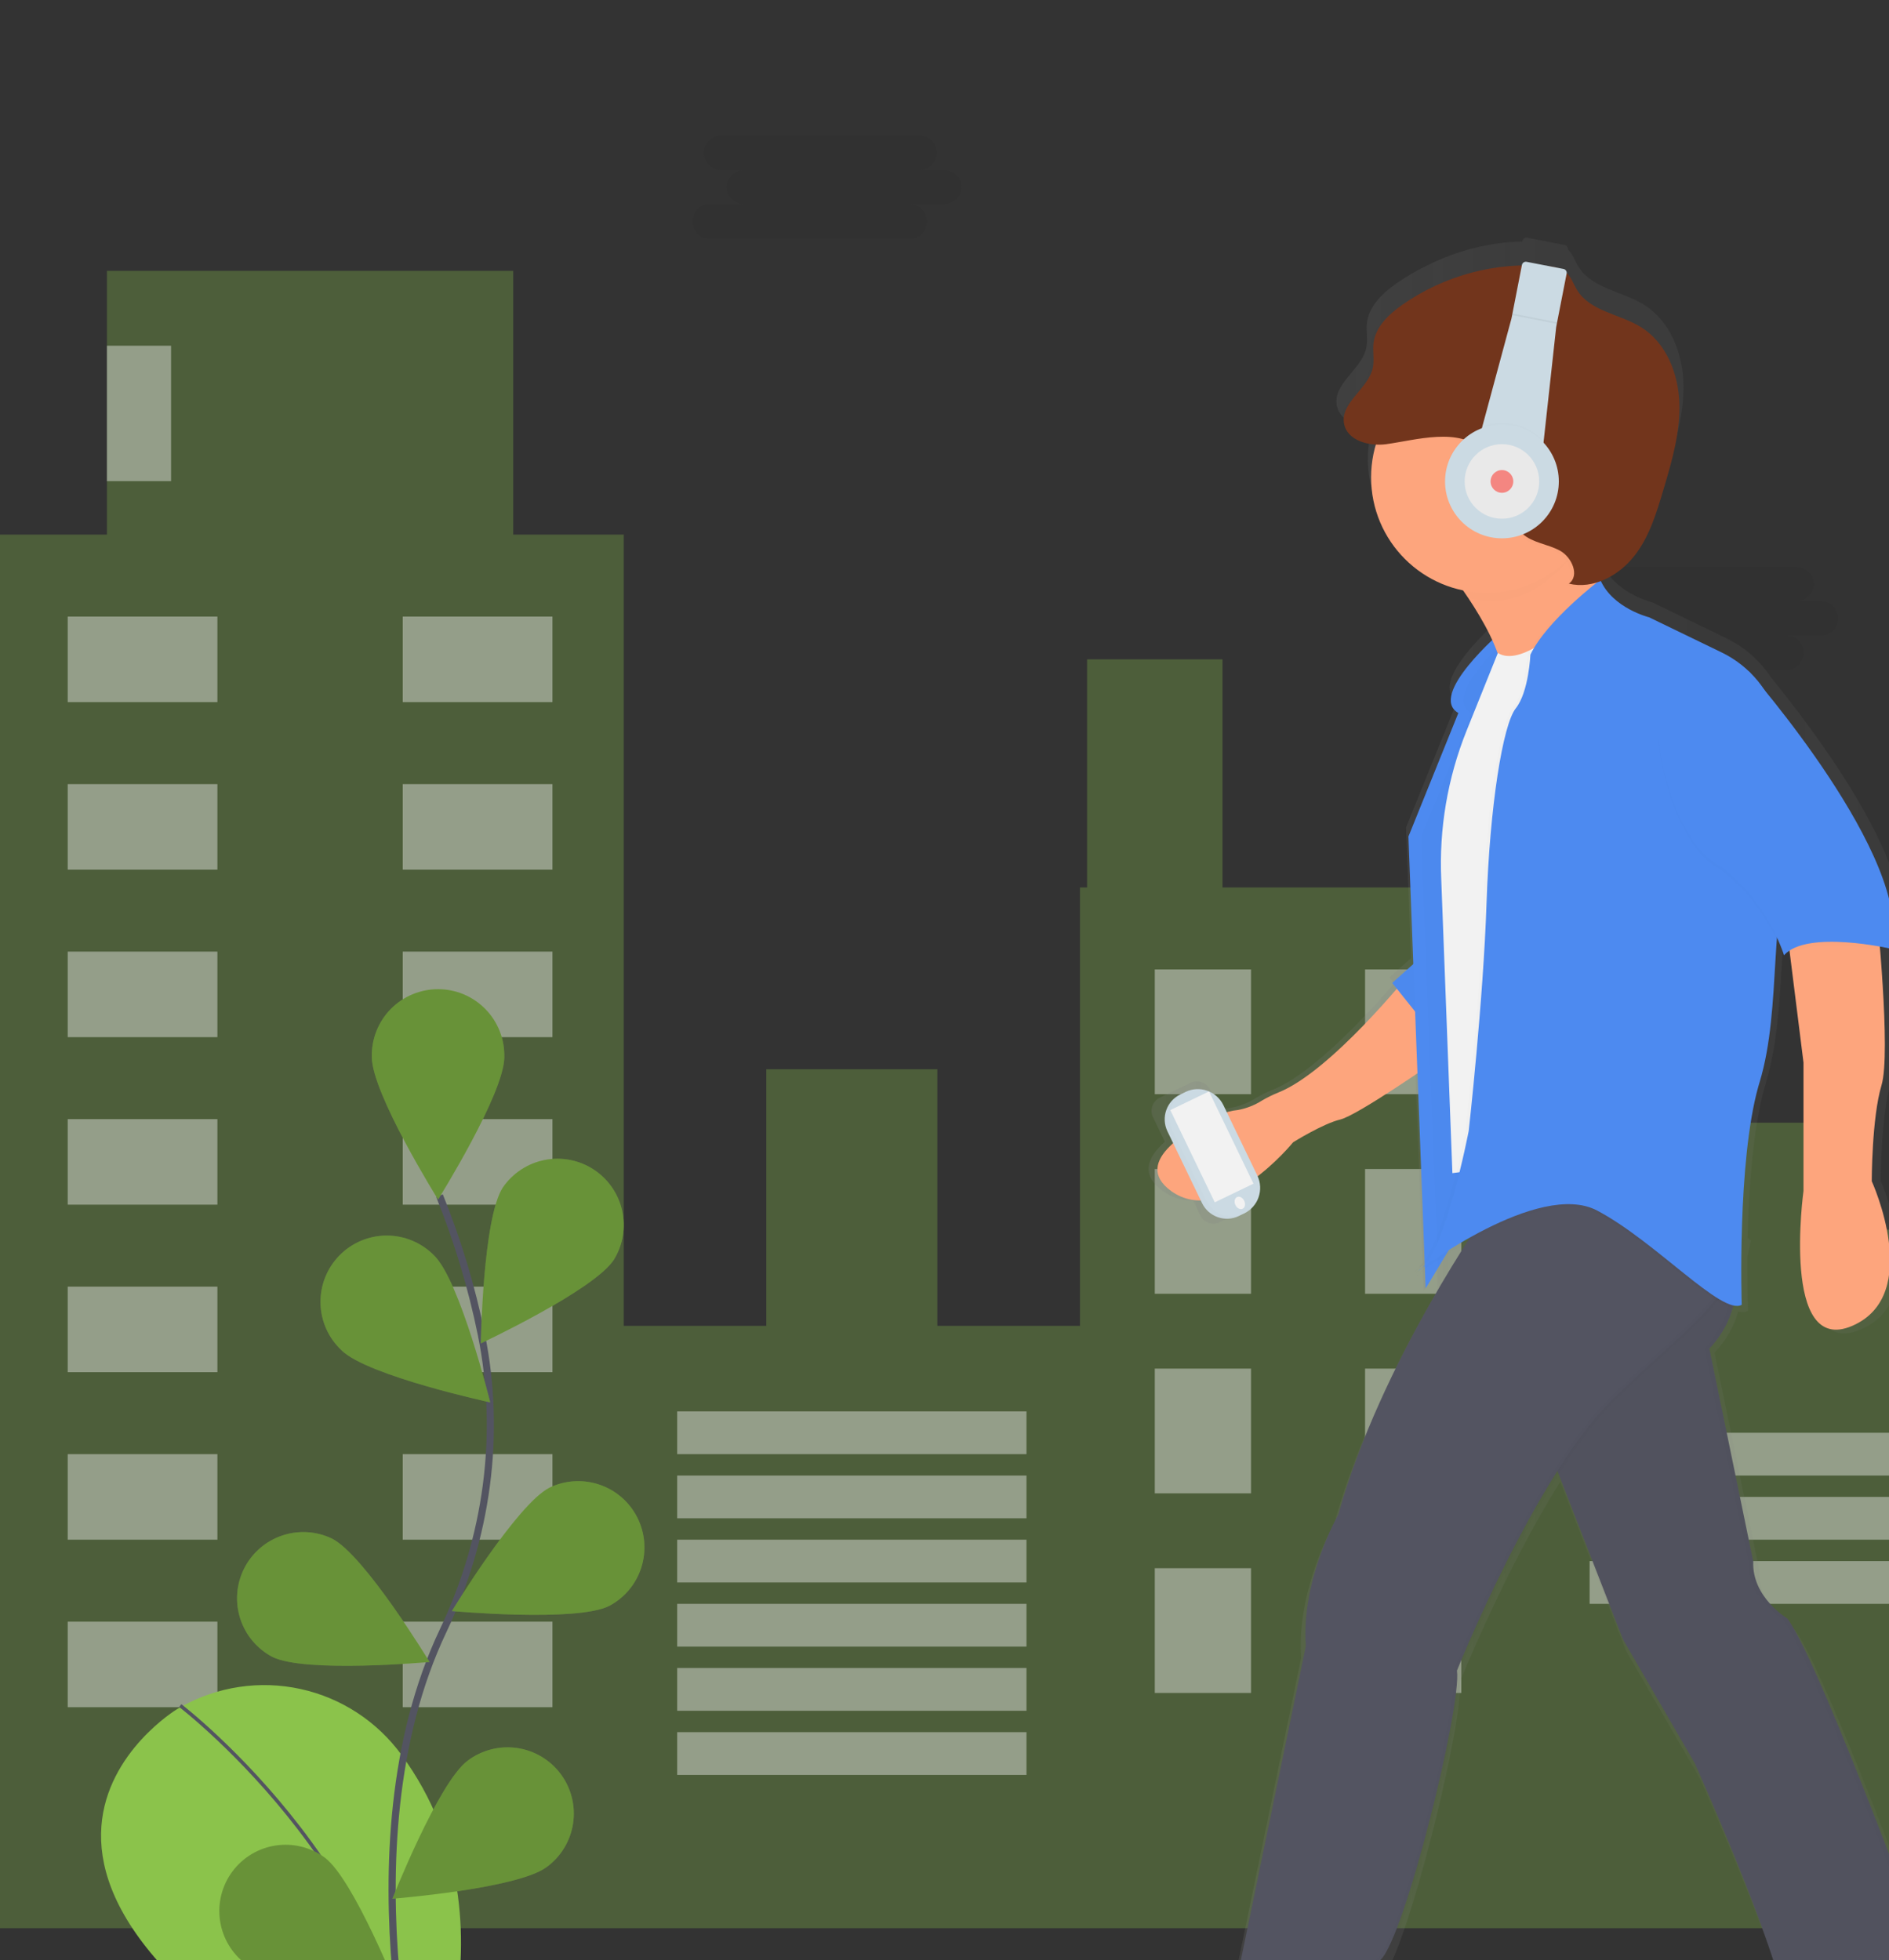 <svg width="530" height="550" viewBox="0 0 530 550" fill="none" xmlns="http://www.w3.org/2000/svg">
<rect x="0" y="0" width="530" height="550" fill="#333333" stroke="none"/>
<g clip-path="url(#clip0)">
<path opacity="0.1" d="M857.57 577.95C850.45 581.62 842.99 584.79 835.63 587.95C808.44 599.43 780.84 611.01 751.63 614.95C696.77 622.25 640.16 602.25 586.26 614.73C541.11 625.15 503.77 657.08 459.66 671.3C439.15 677.91 417.81 680.5 396.28 680.5H393.5C390.833 680.467 388.187 680.4 385.56 680.3C363.73 679.48 341.81 676.25 320.41 672.12C252.84 659.12 184.07 635.29 132.41 591.42C282.83 563.94 592.68 521.76 857.57 577.95Z" fill="#252223"/>
<path opacity="0.3" d="M910 249V185H872V249H827V150H794V76H767V0H711V76H684V150H652V61H634V16H623V61H559V345H510V315H480V345H431V249H343V185H305V249H303V372H263V300H215V372H175V150H144V76H30V150H0V541H175H303H431H559H652H827H955V249H910Z" fill="#8BC34B"/>
<path opacity="0.4" d="M61 173H19V197H61V173Z" fill="white"/>
<path opacity="0.4" d="M113 197H155V173H113V197Z" fill="white"/>
<path opacity="0.4" d="M61 220H19V244H61V220Z" fill="white"/>
<path opacity="0.4" d="M113 244H155V220H113V244Z" fill="white"/>
<path opacity="0.4" d="M61 267H19V291H61V267Z" fill="white"/>
<path opacity="0.4" d="M113 291H155V267H113V291Z" fill="white"/>
<path opacity="0.4" d="M61 314H19V338H61V314Z" fill="white"/>
<path opacity="0.4" d="M113 338H155V314H113V338Z" fill="white"/>
<path opacity="0.4" d="M61 361H19V385H61V361Z" fill="white"/>
<path opacity="0.4" d="M113 385H155V361H113V385Z" fill="white"/>
<path opacity="0.4" d="M61 408H19V432H61V408Z" fill="white"/>
<path opacity="0.4" d="M113 432H155V408H113V432Z" fill="white"/>
<path opacity="0.4" d="M61 455H19V479H61V455Z" fill="white"/>
<path opacity="0.4" d="M113 479H155V455H113V479Z" fill="white"/>
<path opacity="0.4" d="M288 396H190V408H288V396Z" fill="white"/>
<path opacity="0.4" d="M288 414H190V426H288V414Z" fill="white"/>
<path opacity="0.4" d="M288 432H190V444H288V432Z" fill="white"/>
<path opacity="0.4" d="M544 402H446V414H544V402Z" fill="white"/>
<path opacity="0.4" d="M544 420H446V432H544V420Z" fill="white"/>
<path opacity="0.4" d="M544 438H446V450H544V438Z" fill="white"/>
<path opacity="0.4" d="M288 450H190V462H288V450Z" fill="white"/>
<path opacity="0.4" d="M288 468H190V480H288V468Z" fill="white"/>
<path opacity="0.4" d="M288 486H190V498H288V486Z" fill="white"/>
<path opacity="0.4" d="M351 272H324V307H351V272Z" fill="white"/>
<path opacity="0.4" d="M383 307H410V272H383V307Z" fill="white"/>
<path opacity="0.4" d="M351 328H324V363H351V328Z" fill="white"/>
<path opacity="0.4" d="M383 363H410V328H383V363Z" fill="white"/>
<path opacity="0.4" d="M351 384H324V419H351V384Z" fill="white"/>
<path opacity="0.4" d="M383 419H410V384H383V419Z" fill="white"/>
<path opacity="0.4" d="M351 440H324V475H351V440Z" fill="white"/>
<path opacity="0.4" d="M383 475H410V440H383V475Z" fill="white"/>
<path opacity="0.4" d="M48 97H30V135H48V97Z" fill="white"/>
<path d="M49.67 479.55C49.67 479.55 -29.06 527.05 116.07 600.18C116.07 600.18 148.07 540.82 112.69 492.42C105.828 482.986 95.744 476.396 84.349 473.898C72.954 471.401 61.038 473.17 50.86 478.87L49.67 479.55Z" fill="#8BC34B"/>
<path d="M50.58 478.55C50.58 478.55 117.95 530.1 116.07 600.18" stroke="#535461" stroke-miterlimit="10"/>
<path d="M119.73 602.88C119.73 602.88 95.06 519.12 124.36 457.47C136.66 431.6 140.74 402.55 135.06 374.47C132.344 361.138 128.411 348.084 123.31 335.47" stroke="#535461" stroke-width="2" stroke-miterlimit="10"/>
<path d="M141.5 296.56C141.5 306.83 122.91 336.56 122.91 336.56C122.91 336.56 104.32 306.79 104.32 296.56C104.262 294.083 104.701 291.62 105.609 289.315C106.517 287.01 107.877 284.909 109.608 283.137C111.34 281.365 113.408 279.957 115.691 278.996C117.975 278.034 120.427 277.539 122.905 277.539C125.382 277.539 127.835 278.034 130.118 278.996C132.402 279.957 134.47 281.365 136.202 283.137C137.933 284.909 139.293 287.01 140.201 289.315C141.109 291.62 141.547 294.083 141.49 296.56H141.5Z" fill="#8BC34B"/>
<path d="M172.26 353.42C166.68 362.04 134.9 376.92 134.9 376.92C134.9 376.92 135.48 341.83 141.06 333.21C143.797 329.207 147.99 326.431 152.744 325.476C157.499 324.521 162.438 325.461 166.509 328.097C170.58 330.733 173.46 334.855 174.534 339.584C175.609 344.313 174.792 349.274 172.26 353.41V353.42Z" fill="#8BC34B"/>
<path d="M170.91 450.59C161.74 455.21 126.8 452.02 126.8 452.02C126.8 452.02 145.01 422.02 154.18 417.4C158.567 415.296 163.605 414.995 168.212 416.564C172.818 418.133 176.626 421.445 178.817 425.79C181.009 430.135 181.409 435.166 179.933 439.803C178.456 444.44 175.22 448.312 170.92 450.59H170.91Z" fill="#8BC34B"/>
<path d="M153.34 523.88C145.09 529.98 110.1 532.74 110.1 532.74C110.1 532.74 122.98 500.1 131.23 493.99C133.191 492.515 135.425 491.443 137.802 490.836C140.179 490.228 142.654 490.097 145.082 490.451C147.51 490.804 149.844 491.635 151.95 492.895C154.055 494.154 155.891 495.819 157.35 497.791C158.809 499.764 159.863 502.006 160.452 504.388C161.04 506.771 161.151 509.246 160.779 511.671C160.406 514.096 159.557 516.424 158.28 518.519C157.003 520.615 155.324 522.437 153.34 523.88Z" fill="#8BC34B"/>
<path d="M95.87 378.91C103.23 386.06 137.54 393.47 137.54 393.47C137.54 393.47 129.14 359.4 121.78 352.24C120.044 350.471 117.972 349.067 115.685 348.111C113.398 347.154 110.943 346.665 108.465 346.671C105.986 346.677 103.534 347.179 101.252 348.147C98.97 349.115 96.905 350.529 95.178 352.307C93.451 354.085 92.097 356.19 91.195 358.499C90.294 360.808 89.863 363.274 89.928 365.751C89.994 368.229 90.554 370.669 91.576 372.927C92.598 375.185 94.061 377.216 95.88 378.9L95.87 378.91Z" fill="#8BC34B"/>
<path d="M76.41 464.88C85.58 469.5 120.52 466.31 120.52 466.31C120.52 466.31 102.31 436.31 93.14 431.69C88.752 429.586 83.715 429.286 79.108 430.854C74.502 432.423 70.694 435.735 68.502 440.08C66.311 444.425 65.911 449.456 67.387 454.093C68.864 458.73 72.1 462.602 76.4 464.88H76.41Z" fill="#8BC34B"/>
<path d="M68.96 551.04C77.21 557.14 112.2 559.9 112.2 559.9C112.2 559.9 99.32 527.25 91.06 521.15C87.094 518.265 82.148 517.064 77.3 517.809C72.452 518.554 68.096 521.185 65.179 525.128C62.262 529.071 61.022 534.007 61.728 538.861C62.434 543.714 65.03 548.092 68.95 551.04H68.96Z" fill="#8BC34B"/>
<path opacity="0.25" d="M141.5 296.56C141.5 306.83 122.91 336.56 122.91 336.56C122.91 336.56 104.32 306.79 104.32 296.56C104.262 294.083 104.701 291.62 105.609 289.315C106.517 287.01 107.877 284.909 109.608 283.137C111.34 281.365 113.408 279.957 115.691 278.996C117.975 278.034 120.427 277.539 122.905 277.539C125.382 277.539 127.835 278.034 130.118 278.996C132.402 279.957 134.47 281.365 136.202 283.137C137.933 284.909 139.293 287.01 140.201 289.315C141.109 291.62 141.547 294.083 141.49 296.56H141.5Z" fill="black"/>
<path opacity="0.25" d="M172.26 353.42C166.68 362.04 134.9 376.92 134.9 376.92C134.9 376.92 135.48 341.83 141.06 333.21C143.797 329.207 147.99 326.431 152.744 325.476C157.499 324.521 162.438 325.461 166.509 328.097C170.58 330.733 173.46 334.855 174.534 339.584C175.609 344.313 174.792 349.274 172.26 353.41V353.42Z" fill="black"/>
<path opacity="0.25" d="M170.91 450.59C161.74 455.21 126.8 452.02 126.8 452.02C126.8 452.02 145.01 422.02 154.18 417.4C158.567 415.296 163.605 414.995 168.212 416.564C172.818 418.133 176.626 421.445 178.817 425.79C181.009 430.135 181.409 435.166 179.933 439.803C178.456 444.44 175.22 448.312 170.92 450.59H170.91Z" fill="black"/>
<path opacity="0.25" d="M153.34 523.88C145.09 529.98 110.1 532.74 110.1 532.74C110.1 532.74 122.98 500.1 131.23 493.99C133.191 492.515 135.425 491.443 137.802 490.836C140.179 490.228 142.654 490.097 145.082 490.451C147.51 490.804 149.844 491.635 151.95 492.895C154.055 494.154 155.891 495.819 157.35 497.791C158.809 499.764 159.863 502.006 160.452 504.388C161.04 506.771 161.151 509.246 160.779 511.671C160.406 514.096 159.557 516.424 158.28 518.519C157.003 520.615 155.324 522.437 153.34 523.88Z" fill="black"/>
<path opacity="0.25" d="M95.87 378.91C103.23 386.06 137.54 393.47 137.54 393.47C137.54 393.47 129.14 359.4 121.78 352.24C120.044 350.471 117.972 349.067 115.685 348.111C113.398 347.154 110.943 346.665 108.465 346.671C105.986 346.677 103.534 347.179 101.252 348.147C98.97 349.115 96.905 350.529 95.178 352.307C93.451 354.085 92.097 356.19 91.195 358.499C90.294 360.808 89.863 363.274 89.928 365.751C89.994 368.229 90.554 370.669 91.576 372.927C92.598 375.185 94.061 377.216 95.88 378.9L95.87 378.91Z" fill="black"/>
<path opacity="0.25" d="M76.41 464.88C85.58 469.5 120.52 466.31 120.52 466.31C120.52 466.31 102.31 436.31 93.14 431.69C88.752 429.586 83.715 429.286 79.108 430.854C74.502 432.423 70.694 435.735 68.502 440.08C66.311 444.425 65.911 449.456 67.387 454.093C68.864 458.73 72.1 462.602 76.4 464.88H76.41Z" fill="black"/>
<path opacity="0.25" d="M68.96 551.04C77.21 557.14 112.2 559.9 112.2 559.9C112.2 559.9 99.32 527.25 91.06 521.15C87.094 518.265 82.148 517.064 77.3 517.809C72.452 518.554 68.096 521.185 65.179 525.128C62.262 529.071 61.022 534.007 61.728 538.861C62.434 543.714 65.03 548.092 68.95 551.04H68.96Z" fill="black"/>
<path opacity="0.1" d="M264.68 47.68H257.8C258.451 47.71 259.101 47.607 259.711 47.378C260.321 47.15 260.878 46.8 261.349 46.35C261.82 45.9 262.195 45.359 262.451 44.76C262.707 44.161 262.839 43.516 262.839 42.865C262.839 42.214 262.707 41.569 262.451 40.97C262.195 40.371 261.82 39.83 261.349 39.38C260.878 38.93 260.321 38.58 259.711 38.351C259.101 38.123 258.451 38.02 257.8 38.05H202.07C200.831 38.106 199.661 38.638 198.804 39.535C197.947 40.432 197.469 41.625 197.469 42.865C197.469 44.105 197.947 45.298 198.804 46.195C199.661 47.092 200.831 47.623 202.07 47.68H208.95C208.299 47.65 207.649 47.753 207.039 47.981C206.429 48.21 205.872 48.56 205.401 49.01C204.929 49.46 204.555 50.001 204.298 50.6C204.042 51.199 203.91 51.843 203.91 52.495C203.91 53.146 204.042 53.791 204.298 54.39C204.555 54.989 204.929 55.53 205.401 55.98C205.872 56.43 206.429 56.78 207.039 57.008C207.649 57.237 208.299 57.34 208.95 57.31H199.32C198.669 57.28 198.019 57.383 197.409 57.611C196.799 57.84 196.242 58.19 195.771 58.64C195.299 59.09 194.925 59.631 194.668 60.23C194.412 60.829 194.28 61.474 194.28 62.125C194.28 62.776 194.412 63.421 194.668 64.02C194.925 64.619 195.299 65.16 195.771 65.61C196.242 66.06 196.799 66.41 197.409 66.638C198.019 66.867 198.669 66.97 199.32 66.94H255.05C255.701 66.97 256.351 66.867 256.961 66.638C257.571 66.41 258.128 66.06 258.599 65.61C259.07 65.16 259.445 64.619 259.701 64.02C259.957 63.421 260.089 62.776 260.089 62.125C260.089 61.474 259.957 60.829 259.701 60.23C259.445 59.631 259.07 59.09 258.599 58.64C258.128 58.19 257.571 57.84 256.961 57.611C256.351 57.383 255.701 57.28 255.05 57.31H264.68C265.331 57.34 265.981 57.237 266.591 57.008C267.201 56.78 267.758 56.43 268.229 55.98C268.7 55.53 269.075 54.989 269.331 54.39C269.587 53.791 269.719 53.146 269.719 52.495C269.719 51.843 269.587 51.199 269.331 50.6C269.075 50.001 268.7 49.46 268.229 49.01C267.758 48.56 267.201 48.21 266.591 47.981C265.981 47.753 265.331 47.65 264.68 47.68Z" fill="#252223"/>
<path opacity="0.1" d="M510.68 168.68H503.8C504.451 168.71 505.101 168.607 505.711 168.378C506.321 168.15 506.878 167.8 507.349 167.35C507.82 166.9 508.195 166.359 508.451 165.76C508.707 165.161 508.839 164.516 508.839 163.865C508.839 163.213 508.707 162.569 508.451 161.97C508.195 161.371 507.82 160.83 507.349 160.38C506.878 159.93 506.321 159.58 505.711 159.351C505.101 159.123 504.451 159.02 503.8 159.05H448.07C446.831 159.106 445.661 159.638 444.804 160.535C443.947 161.432 443.469 162.625 443.469 163.865C443.469 165.105 443.947 166.298 444.804 167.195C445.661 168.091 446.831 168.623 448.07 168.68H454.95C454.299 168.65 453.649 168.753 453.039 168.981C452.429 169.21 451.872 169.56 451.401 170.01C450.929 170.46 450.555 171.001 450.298 171.6C450.042 172.199 449.91 172.843 449.91 173.495C449.91 174.146 450.042 174.791 450.298 175.39C450.555 175.989 450.929 176.53 451.401 176.98C451.872 177.43 452.429 177.78 453.039 178.008C453.649 178.237 454.299 178.34 454.95 178.31H445.32C444.669 178.28 444.019 178.383 443.409 178.611C442.799 178.84 442.242 179.19 441.771 179.64C441.299 180.09 440.925 180.631 440.668 181.23C440.412 181.829 440.28 182.473 440.28 183.125C440.28 183.776 440.412 184.421 440.668 185.02C440.925 185.619 441.299 186.16 441.771 186.61C442.242 187.06 442.799 187.41 443.409 187.638C444.019 187.867 444.669 187.97 445.32 187.94H501.05C501.701 187.97 502.351 187.867 502.961 187.638C503.571 187.41 504.128 187.06 504.599 186.61C505.07 186.16 505.445 185.619 505.701 185.02C505.957 184.421 506.089 183.776 506.089 183.125C506.089 182.473 505.957 181.829 505.701 181.23C505.445 180.631 505.07 180.09 504.599 179.64C504.128 179.19 503.571 178.84 502.961 178.611C502.351 178.383 501.701 178.28 501.05 178.31H510.68C511.331 178.34 511.981 178.237 512.591 178.008C513.201 177.78 513.758 177.43 514.229 176.98C514.7 176.53 515.075 175.989 515.331 175.39C515.587 174.791 515.719 174.146 515.719 173.495C515.719 172.843 515.587 172.199 515.331 171.6C515.075 171.001 514.7 170.46 514.229 170.01C513.758 169.56 513.201 169.21 512.591 168.981C511.981 168.753 511.331 168.65 510.68 168.68Z" fill="#252223"/>
<path d="M548.2 566.68H548.42C548.42 566.68 513.33 470.25 503.5 457.18C503.5 457.18 493.21 451.1 493.68 440.81L481.05 379.53C481.05 379.53 481.24 379.34 481.56 378.99L481.83 378.69L482.14 378.33C483.824 376.33 485.233 374.114 486.33 371.74L486.53 371.28C487 370.205 487.394 369.099 487.71 367.97C488.145 368.126 488.607 368.194 489.069 368.17C489.531 368.146 489.983 368.03 490.4 367.83C490.4 367.83 490.4 367.5 490.4 366.91C490.4 366.91 490.28 363.28 490.27 357.6C490.27 356.02 490.27 354.3 490.27 352.47C490.66 351.06 490.99 349.58 491.27 348L490.76 347.76V347.53L490.33 347.33C490.68 333.88 491.82 316.69 495.11 304.98C495.223 304.567 495.343 304.157 495.47 303.75C499.36 290.96 499.47 275.35 500.47 262.15C501.246 263.808 501.914 265.515 502.47 267.26C502.963 266.706 503.532 266.224 504.16 265.83L508.08 297.2V334.2C508.08 334.2 501.53 381.92 522.08 373.03C542.63 364.14 527.69 331.39 527.69 331.39C527.69 331.39 527.69 313.15 530.5 303.79C532.35 297.63 531.16 277.71 530.12 264.79C532.12 265.14 533.3 265.42 533.3 265.42C533.755 263.545 533.96 261.619 533.91 259.69C534.34 238.12 507.74 203.37 496.91 190.11C493.824 185.376 489.506 181.574 484.42 179.11L463.61 169.03C463.61 169.03 453.78 166.63 449.95 159.03C449.95 158.9 449.88 158.77 449.85 158.64C450.283 158.447 450.71 158.237 451.13 158.01C454.308 156.481 457.092 154.244 459.27 151.47C463.7 145.84 465.82 138.79 467.84 131.92C470.22 123.84 472.62 115.59 472.3 107.17C471.98 98.75 468.44 90 461.3 85.53C455.2 81.71 446.69 80.99 442.9 74.87C441.9 73.22 441.26 71.26 439.9 69.93C439.915 69.656 439.83 69.385 439.661 69.168C439.492 68.951 439.25 68.803 438.98 68.75L428.5 66.69C428.353 66.661 428.201 66.661 428.054 66.691C427.907 66.72 427.768 66.778 427.643 66.862C427.519 66.946 427.412 67.053 427.329 67.178C427.246 67.303 427.189 67.443 427.16 67.59V67.74C417.788 68 408.59 70.336 400.23 74.58C397.26 76.015 394.411 77.687 391.71 79.58C387.86 82.3 384.07 85.91 383.52 90.58C383.25 92.91 383.81 95.3 383.34 97.58C382.07 103.69 373.88 107.67 375.08 113.8C375.89 117.96 380.6 119.75 385.01 119.8C383.783 124.186 383.471 128.777 384.093 133.288C384.714 137.799 386.257 142.135 388.625 146.025C390.993 149.915 394.136 153.276 397.857 155.9C401.579 158.525 405.801 160.356 410.26 161.28C413.468 165.795 416.278 170.58 418.66 175.58C413.27 180.7 401.98 192.58 408.9 196.58L394.5 232.16L395.9 268.83L389.83 274.25L391.16 275.91C384.36 283.83 368.62 301.14 357.11 305.75C355.453 306.415 353.849 307.204 352.31 308.11C350.208 309.445 347.869 310.361 345.42 310.81C344.351 310.927 343.294 311.134 342.26 311.43L339.51 305.73C339.276 305.245 338.948 304.81 338.546 304.451C338.144 304.092 337.675 303.816 337.166 303.639C336.657 303.461 336.118 303.386 335.58 303.417C335.042 303.448 334.515 303.585 334.03 303.82L332.34 304.63L328.34 306.56L326.67 307.37L325.41 307.98C324.432 308.453 323.681 309.294 323.323 310.32C322.965 311.346 323.029 312.471 323.5 313.45L326.83 320.35C322.1 324.52 319.78 329.5 326.23 334.14C328.707 335.953 331.711 336.902 334.78 336.84L336.78 341.03C337.014 341.516 337.342 341.95 337.744 342.309C338.146 342.668 338.615 342.944 339.124 343.121C339.633 343.299 340.172 343.374 340.71 343.343C341.248 343.312 341.775 343.175 342.26 342.94L345.19 341.52L350.87 338.78C351.356 338.546 351.79 338.219 352.149 337.816C352.508 337.414 352.784 336.945 352.961 336.436C353.139 335.927 353.214 335.388 353.183 334.85C353.152 334.312 353.015 333.785 352.78 333.3L351.12 329.85C354.836 326.962 358.242 323.695 361.28 320.1C361.28 320.1 369.82 314.75 374.85 313.55C378.18 312.76 389.85 305.09 397.09 300.23L399.15 354.23C398.696 354.932 398.166 355.583 397.57 356.17L399.18 355.03V355.43C398.964 355.69 398.734 355.937 398.49 356.17L399.19 355.67V356.32C398.962 356.594 398.719 356.855 398.46 357.1L399.2 356.58L399.5 362.25L403.02 356.41L403.24 362.25L404.06 360.89C394.18 377.68 381.31 402.4 374.43 427.27C374.43 427.27 363.67 445.98 365.07 465.16L345.42 560.16L345.8 560.3C339.4 564.92 325.91 573.39 312.68 573.73C312.68 573.73 280.87 572.79 289.76 579.81C298.65 586.83 377.71 597.12 377.71 597.12L380.71 573.47L381.41 573.73C381.41 573.73 381.41 573.6 381.41 573.36L382.41 573.73C382.41 573.73 380.5 561.97 387.5 555.42C394.5 548.87 410.89 482.42 409.5 472.15C409.5 472.15 422.06 440.76 437.78 415.73L456.26 463.25L476.84 498.8C476.84 498.8 504.22 559.68 503.34 573.24C497.59 580.24 487.34 591.24 479.65 590.95C479.65 590.95 448.31 597.03 469.83 602.65C491.35 608.27 554.5 587.25 554.5 587.25L548.2 566.68ZM411.2 349.02L411.39 348.91C410.39 350.42 409.39 352.09 408.25 353.91L411.2 349.02Z" fill="url(#paint0_linear)"/>
<path d="M397.57 356.19C396.8 356.75 396.38 357.06 396.38 357.06C396.817 356.829 397.218 356.536 397.57 356.19Z" fill="url(#paint1_linear)"/>
<path d="M398.5 357.13C397.73 357.69 397.31 358 397.31 358C397.747 357.769 398.148 357.476 398.5 357.13Z" fill="url(#paint2_linear)"/>
<path d="M398.5 356.19C397.73 356.75 397.31 357.06 397.31 357.06C397.747 356.829 398.148 356.536 398.5 356.19Z" fill="url(#paint3_linear)"/>
<path d="M432.12 400.25L455.38 460L475.5 494.71C475.5 494.71 503.09 556.05 501.27 567.91L545.27 560.84C545.27 560.84 511.06 466.84 501.49 454.12C501.49 454.12 491.49 448.19 491.91 438.12L479.6 378.37C479.6 378.37 491.6 366.81 484.88 352.37C484.54 351.63 484.147 350.883 483.7 350.13C474.5 334.62 439.88 343.25 439.88 343.25L432.12 400.25Z" fill="#535461"/>
<path opacity="0.03" d="M432.12 400.25L455.38 460L475.5 494.71C475.5 494.71 503.09 556.05 501.27 567.91L545.27 560.84C545.27 560.84 511.06 466.84 501.49 454.12C501.49 454.12 491.49 448.19 491.91 438.12L479.6 378.37C479.6 378.37 491.6 366.81 484.88 352.37C484.54 351.63 484.147 350.883 483.7 350.13C474.5 334.62 439.88 343.25 439.88 343.25L432.12 400.25Z" fill="black"/>
<g opacity="0.1">
<path opacity="0.1" d="M501.45 454.12C501.45 454.12 491.45 448.19 491.87 438.12L479.56 378.37C479.56 378.37 491.56 366.81 484.84 352.37C484.5 351.63 484.107 350.883 483.66 350.13C479.24 342.61 468.8 340.77 459.23 340.88C468.41 340.96 478.07 342.97 482.29 350.13C482.737 350.883 483.13 351.63 483.47 352.37C490.16 366.85 478.19 378.37 478.19 378.37L490.5 438.15C490.04 448.15 500.08 454.15 500.08 454.15C509.66 466.92 543.86 560.87 543.86 560.87L501.24 567.72C501.24 567.79 501.24 567.87 501.24 567.94L545.24 560.87C545.24 560.87 511.03 466.89 501.45 454.12Z" fill="black"/>
</g>
<g opacity="0.1">
<path opacity="0.1" d="M418.44 339.64C418.44 339.64 388.34 382.06 376.44 424.93C376.44 424.93 365.95 443.17 367.32 461.87L348.2 554.46L383.32 567.69C383.32 567.69 381.5 556.29 388.32 549.9C395.14 543.51 411.12 478.75 409.76 468.72C409.76 468.72 431.65 413.99 453.54 392.55C475.43 371.11 486.33 366.17 489.54 347.66C489.56 347.66 438.05 322.76 418.44 339.64Z" fill="black"/>
</g>
<path d="M417.5 339.64C417.5 339.64 387.4 382.06 375.5 424.93C375.5 424.93 365.01 443.17 366.38 461.87L347.22 554.46L382.34 567.69C382.34 567.69 380.52 556.29 387.34 549.9C394.16 543.51 410.14 478.75 408.78 468.72C408.78 468.72 430.67 413.99 452.56 392.55C474.45 371.11 485.35 366.17 488.56 347.66C488.65 347.66 437.14 322.76 417.5 339.64Z" fill="#535461"/>
<g opacity="0.1">
<path opacity="0.1" d="M436.97 333.32C459.58 333.59 487.74 347.2 487.74 347.2C484.52 365.71 473.63 370.65 451.74 392.09C429.85 413.53 407.95 468.25 407.95 468.25C409.32 478.25 393.36 543.05 386.51 549.43C380.51 554.99 381.17 564.34 381.42 566.68L382.86 567.22C382.86 567.22 381.04 555.82 387.86 549.43C394.68 543.04 410.69 478.25 409.32 468.25C409.32 468.25 431.21 413.52 453.1 392.08C474.99 370.64 485.89 365.7 489.1 347.19C489.11 347.25 459.79 333.04 436.97 333.32Z" fill="black"/>
</g>
<path d="M395.18 273.51C395.18 273.51 373.41 300.62 358.72 306.51C357.105 307.158 355.54 307.927 354.04 308.81C351.99 310.11 349.708 311.003 347.32 311.44C345.563 311.611 343.844 312.063 342.23 312.78C334.59 316.3 316.97 325.78 328.6 334.18C343.19 344.67 362.81 320.5 362.81 320.5C362.81 320.5 371.14 315.28 376.04 314.11C380.94 312.94 403.39 297.25 403.39 297.25L395.18 273.51Z" fill="#FDA57D"/>
<path d="M399.28 268.03L390.62 275.79L403.39 291.75L399.28 268.03Z" fill="#4D8AF0"/>
<g opacity="0.1">
<path opacity="0.1" d="M399.28 268.03L390.62 275.79L403.39 291.75L399.28 268.03Z" fill="black"/>
</g>
<path d="M421.24 177.25C421.24 177.25 400.48 195.04 409.17 200.05L395.17 234.71L400 361.5L419.79 328.66L406.27 257.51C406.27 257.51 402.41 215.09 413.51 205.06L424.13 184.06L421.24 177.25Z" fill="#4D8AF0"/>
<g opacity="0.1">
<path opacity="0.1" d="M424.89 177.25C424.89 177.25 404.13 195.04 412.82 200.05L398.82 234.71L403.65 361.5L423.44 328.66L409.92 257.51C409.92 257.51 406.06 215.09 417.16 205.06L427.78 184.06L424.89 177.25Z" fill="black"/>
</g>
<path d="M405.21 158.57C405.21 158.57 422.09 179.09 421.63 190.95C421.17 202.81 453.56 170.43 453.56 170.43C453.56 170.43 441.25 155.38 444.44 139.43C447.63 123.48 405.21 158.57 405.21 158.57Z" fill="#FDA57D"/>
<path d="M501.45 261.65L506.01 298.14V334.14C506.01 334.14 499.62 380.66 519.69 372C539.76 363.34 525.16 331.41 525.16 331.41C525.16 331.41 525.16 313.62 527.9 304.5C530.64 295.38 526.5 255.25 526.5 255.25L501.45 261.65Z" fill="#FDA57D"/>
<path d="M438.96 175.45C438.96 175.45 426.65 187.31 420.26 183.2L411.5 204.97C406.146 218.278 403.718 232.581 404.38 246.91L407.5 329.15L421.18 327.33L425.74 249.33L432.58 201.9L438.96 175.45Z" fill="#F2F2F2"/>
<g opacity="0.1">
<path opacity="0.1" d="M449.23 162.91C449.23 162.91 433.03 174.08 428.5 183.66C428.5 183.66 428.04 194.15 424.4 198.71C420.76 203.27 417.1 226.08 416.19 253.44C415.28 280.8 411.19 317.29 411.19 317.29C411.19 317.29 404.35 352.86 397.05 356.51C397.05 356.51 430.8 330.97 447.22 339.63C463.64 348.29 482.34 369.28 487.81 366.08C487.81 366.08 486.49 326.08 492.48 304.79C492.593 304.383 492.71 303.987 492.83 303.6C499.22 282.6 495.11 253.89 502.41 241.6C502.41 241.6 502.41 219.31 498.2 202.66C497.111 198.409 495.106 194.447 492.325 191.053C489.544 187.658 486.054 184.913 482.1 183.01L461.82 173.19C461.82 173.19 451.05 171.57 449.23 162.91Z" fill="black"/>
</g>
<g opacity="0.1">
<path opacity="0.1" d="M449.23 162.91C449.23 162.91 433.95 175 429.39 184.57C429.39 184.57 428.93 195.06 425.29 199.62C421.65 204.18 417.99 226.99 417.08 254.35C416.17 281.71 412.08 318.2 412.08 318.2C412.08 318.2 405.24 353.77 397.94 357.42C397.94 357.42 431.69 331.88 448.11 340.54C464.53 349.2 483.23 370.19 488.7 366.99C488.7 366.99 487.38 326.99 493.37 305.7C493.483 305.294 493.6 304.897 493.72 304.51C500.11 283.51 496 254.8 503.3 242.51C503.3 242.51 503.3 220.22 499.09 203.57C498.002 199.319 495.996 195.357 493.215 191.963C490.434 188.568 486.944 185.823 482.99 183.92L462.71 174.1C462.71 174.1 451.05 171.57 449.23 162.91Z" fill="black"/>
</g>
<path d="M449 162.68C449 162.68 433.95 174.08 429.39 183.68C429.39 183.68 428.93 194.17 425.29 198.73C421.65 203.29 417.99 226.1 417.08 253.46C416.17 280.82 412.08 317.31 412.08 317.31C412.08 317.31 405.24 352.88 397.94 356.53C397.94 356.53 431.69 330.99 448.11 339.65C464.53 348.31 483.2 369.25 488.68 366.09C488.68 366.09 487.36 326.09 493.35 304.8C493.463 304.394 493.58 303.997 493.7 303.61C500.09 282.61 495.98 253.9 503.28 241.61C503.28 241.61 503.28 219.32 499.07 202.67C497.982 198.419 495.976 194.457 493.195 191.063C490.414 187.668 486.924 184.923 482.97 183.02L462.69 173.2C462.69 173.2 452.42 170.66 449 162.68Z" fill="#4D8AF0"/>
<g opacity="0.1">
<path opacity="0.1" d="M490.73 189.36C490.73 189.36 537.02 242.04 530.64 267.12C530.64 267.12 506.92 261.65 500.54 268.94C500.54 268.94 495.54 252.06 480.47 242.49C465.4 232.92 451.5 171.57 490.73 189.36Z" fill="black"/>
</g>
<path d="M490.73 188.45C490.73 188.45 537.02 241.13 530.64 266.21C530.64 266.21 506.92 260.74 500.54 268.03C500.54 268.03 495.54 251.15 480.47 241.58C465.4 232.01 451.5 170.66 490.73 188.45Z" fill="#4D8AF0"/>
<g opacity="0.1">
<path opacity="0.1" d="M445.58 149.68C444.86 146 445.46 145.68 446.26 141.68C449.45 125.68 407.04 160.84 407.04 160.84C407.04 160.84 409.4 163.71 412.33 167.93C414.492 168.376 416.693 168.6 418.9 168.6C430.5 168.61 439.85 158.82 445.58 149.68Z" fill="black"/>
</g>
<path d="M417.07 166.32C434.953 166.32 449.45 151.823 449.45 133.94C449.45 116.057 434.953 101.56 417.07 101.56C399.187 101.56 384.69 116.057 384.69 133.94C384.69 151.823 399.187 166.32 417.07 166.32Z" fill="#FDA57D"/>
<g opacity="0.1">
<path opacity="0.1" d="M387.98 125.08C383.21 125.72 377.13 124.08 376.21 119.41C375.05 113.41 383.03 109.56 384.27 103.6C384.73 101.36 384.18 99.03 384.45 96.77C384.99 92.2 388.68 88.69 392.45 86.03C404.347 77.685 418.818 73.83 433.29 75.15C435.098 75.173 436.858 75.73 438.35 76.75C439.92 78.04 440.53 80.14 441.6 81.87C445.3 87.87 453.6 88.54 459.54 92.26C466.54 96.61 469.95 105.15 470.26 113.35C470.57 121.55 468.26 129.6 465.91 137.48C463.91 144.18 461.91 151.06 457.55 156.54C453.19 162.02 446.06 165.86 439.27 164.21C442.38 161.97 440.12 156.77 436.75 154.94C433.38 153.11 429.2 152.8 426.32 150.28C423.44 147.76 422.58 143.64 421.64 139.89C420.46 135.16 418.74 130.36 415.29 126.89C408.5 120.14 396.29 123.96 387.98 125.08Z" fill="black"/>
</g>
<path d="M388.89 124.63C384.12 125.27 378.04 123.63 377.12 118.96C375.96 112.96 383.94 109.11 385.18 103.15C385.64 100.91 385.09 98.58 385.36 96.32C385.9 91.75 389.59 88.24 393.36 85.58C405.257 77.236 419.728 73.38 434.2 74.7C436.008 74.723 437.768 75.28 439.26 76.3C440.83 77.59 441.44 79.69 442.51 81.42C446.21 87.42 454.51 88.09 460.45 91.81C467.45 96.16 470.86 104.7 471.17 112.9C471.48 121.1 469.17 129.15 466.82 137.03C464.82 143.73 462.82 150.61 458.46 156.09C454.1 161.57 446.97 165.41 440.18 163.76C443.29 161.52 441.03 156.32 437.66 154.49C434.29 152.66 430.11 152.35 427.23 149.83C424.35 147.31 423.5 143.19 422.5 139.44C421.32 134.71 419.6 129.91 416.15 126.44C409.42 119.68 397.2 123.51 388.89 124.63Z" fill="#72351C"/>
<path d="M436.62 91.77L439.55 76.77C439.579 76.626 439.579 76.478 439.551 76.334C439.522 76.19 439.465 76.053 439.383 75.931C439.302 75.809 439.196 75.705 439.074 75.624C438.952 75.543 438.814 75.487 438.67 75.46L428.32 73.46C428.176 73.431 428.028 73.431 427.884 73.459C427.74 73.488 427.603 73.545 427.481 73.627C427.36 73.708 427.255 73.814 427.174 73.936C427.093 74.058 427.038 74.196 427.01 74.34L424.08 89.34L414.08 126.42L432.43 130L436.62 91.77Z" fill="#CBDAE3"/>
<g opacity="0.1">
<path opacity="0.1" d="M421.4 150.59C430.214 150.59 437.36 143.444 437.36 134.63C437.36 125.815 430.214 118.67 421.4 118.67C412.585 118.67 405.44 125.815 405.44 134.63C405.44 143.444 412.585 150.59 421.4 150.59Z" fill="black"/>
</g>
<path d="M421.4 151.04C430.214 151.04 437.36 143.895 437.36 135.08C437.36 126.266 430.214 119.12 421.4 119.12C412.585 119.12 405.44 126.266 405.44 135.08C405.44 143.895 412.585 151.04 421.4 151.04Z" fill="#CBDAE3"/>
<path d="M421.4 145.54C427.177 145.54 431.86 140.857 431.86 135.08C431.86 129.303 427.177 124.62 421.4 124.62C415.623 124.62 410.94 129.303 410.94 135.08C410.94 140.857 415.623 145.54 421.4 145.54Z" fill="#E9E9E9"/>
<path d="M421.4 138.27C423.162 138.27 424.59 136.842 424.59 135.08C424.59 133.318 423.162 131.89 421.4 131.89C419.638 131.89 418.21 133.318 418.21 135.08C418.21 136.842 419.638 138.27 421.4 138.27Z" fill="#F48681"/>
<path opacity="0.05" d="M436.886 90.409L424.353 87.961L424.265 88.413L436.798 90.861L436.886 90.409Z" fill="black"/>
<path d="M331.173 307.069L331.164 307.074C327.308 308.933 325.69 313.565 327.548 317.42L337.259 337.562C339.118 341.417 343.75 343.036 347.606 341.177L347.615 341.173C351.47 339.314 353.089 334.681 351.23 330.826L341.519 310.685C339.661 306.829 335.028 305.211 331.173 307.069Z" fill="#CBDAE3"/>
<g opacity="0.1">
<path opacity="0.1" d="M331.173 307.069L331.164 307.074C327.308 308.933 325.69 313.565 327.548 317.42L337.259 337.562C339.118 341.417 343.75 343.036 347.606 341.177L347.615 341.173C351.47 339.314 353.089 334.681 351.23 330.826L341.519 310.685C339.661 306.829 335.028 305.211 331.173 307.069Z" fill="black"/>
</g>
<path d="M343.26 310.1C341.346 306.13 336.577 304.464 332.607 306.378C328.637 308.292 326.97 313.062 328.884 317.031L338.395 336.758C340.309 340.728 345.079 342.395 349.049 340.481C353.019 338.567 354.685 333.797 352.771 329.827L343.26 310.1Z" fill="#CBDAE3"/>
<path d="M339.216 306.226L328.353 311.464L340.83 337.343L351.693 332.106L339.216 306.226Z" fill="#F2F2F2"/>
<path d="M348.65 339.145C349.332 338.817 349.53 337.816 349.094 336.911C348.657 336.005 347.751 335.538 347.07 335.866C346.388 336.195 346.189 337.195 346.626 338.101C347.062 339.006 347.969 339.474 348.65 339.145Z" fill="#F2F2F2"/>
</g>
<defs>
<linearGradient id="paint0_linear" x1="288.15" y1="335.15" x2="554.5" y2="335.15" gradientUnits="userSpaceOnUse">
<stop stop-color="#808080" stop-opacity="0.25"/>
<stop offset="0.54" stop-color="#808080" stop-opacity="0.12"/>
<stop offset="1" stop-color="#808080" stop-opacity="0.1"/>
</linearGradient>
<linearGradient id="paint1_linear" x1="1013.85" y1="761.938" x2="1015.26" y2="761.938" gradientUnits="userSpaceOnUse">
<stop stop-color="#808080" stop-opacity="0.25"/>
<stop offset="0.54" stop-color="#808080" stop-opacity="0.12"/>
<stop offset="1" stop-color="#808080" stop-opacity="0.1"/>
</linearGradient>
<linearGradient id="paint2_linear" x1="1015.89" y1="763.687" x2="1017.31" y2="763.687" gradientUnits="userSpaceOnUse">
<stop stop-color="#808080" stop-opacity="0.25"/>
<stop offset="0.54" stop-color="#808080" stop-opacity="0.12"/>
<stop offset="1" stop-color="#808080" stop-opacity="0.1"/>
</linearGradient>
<linearGradient id="paint3_linear" x1="1015.89" y1="761.938" x2="1017.31" y2="761.938" gradientUnits="userSpaceOnUse">
<stop stop-color="#808080" stop-opacity="0.25"/>
<stop offset="0.54" stop-color="#808080" stop-opacity="0.12"/>
<stop offset="1" stop-color="#808080" stop-opacity="0.1"/>
</linearGradient>
<clipPath id="clip0">
<rect width="955" height="680.5" fill="white"/>
</clipPath>
</defs>
</svg>
